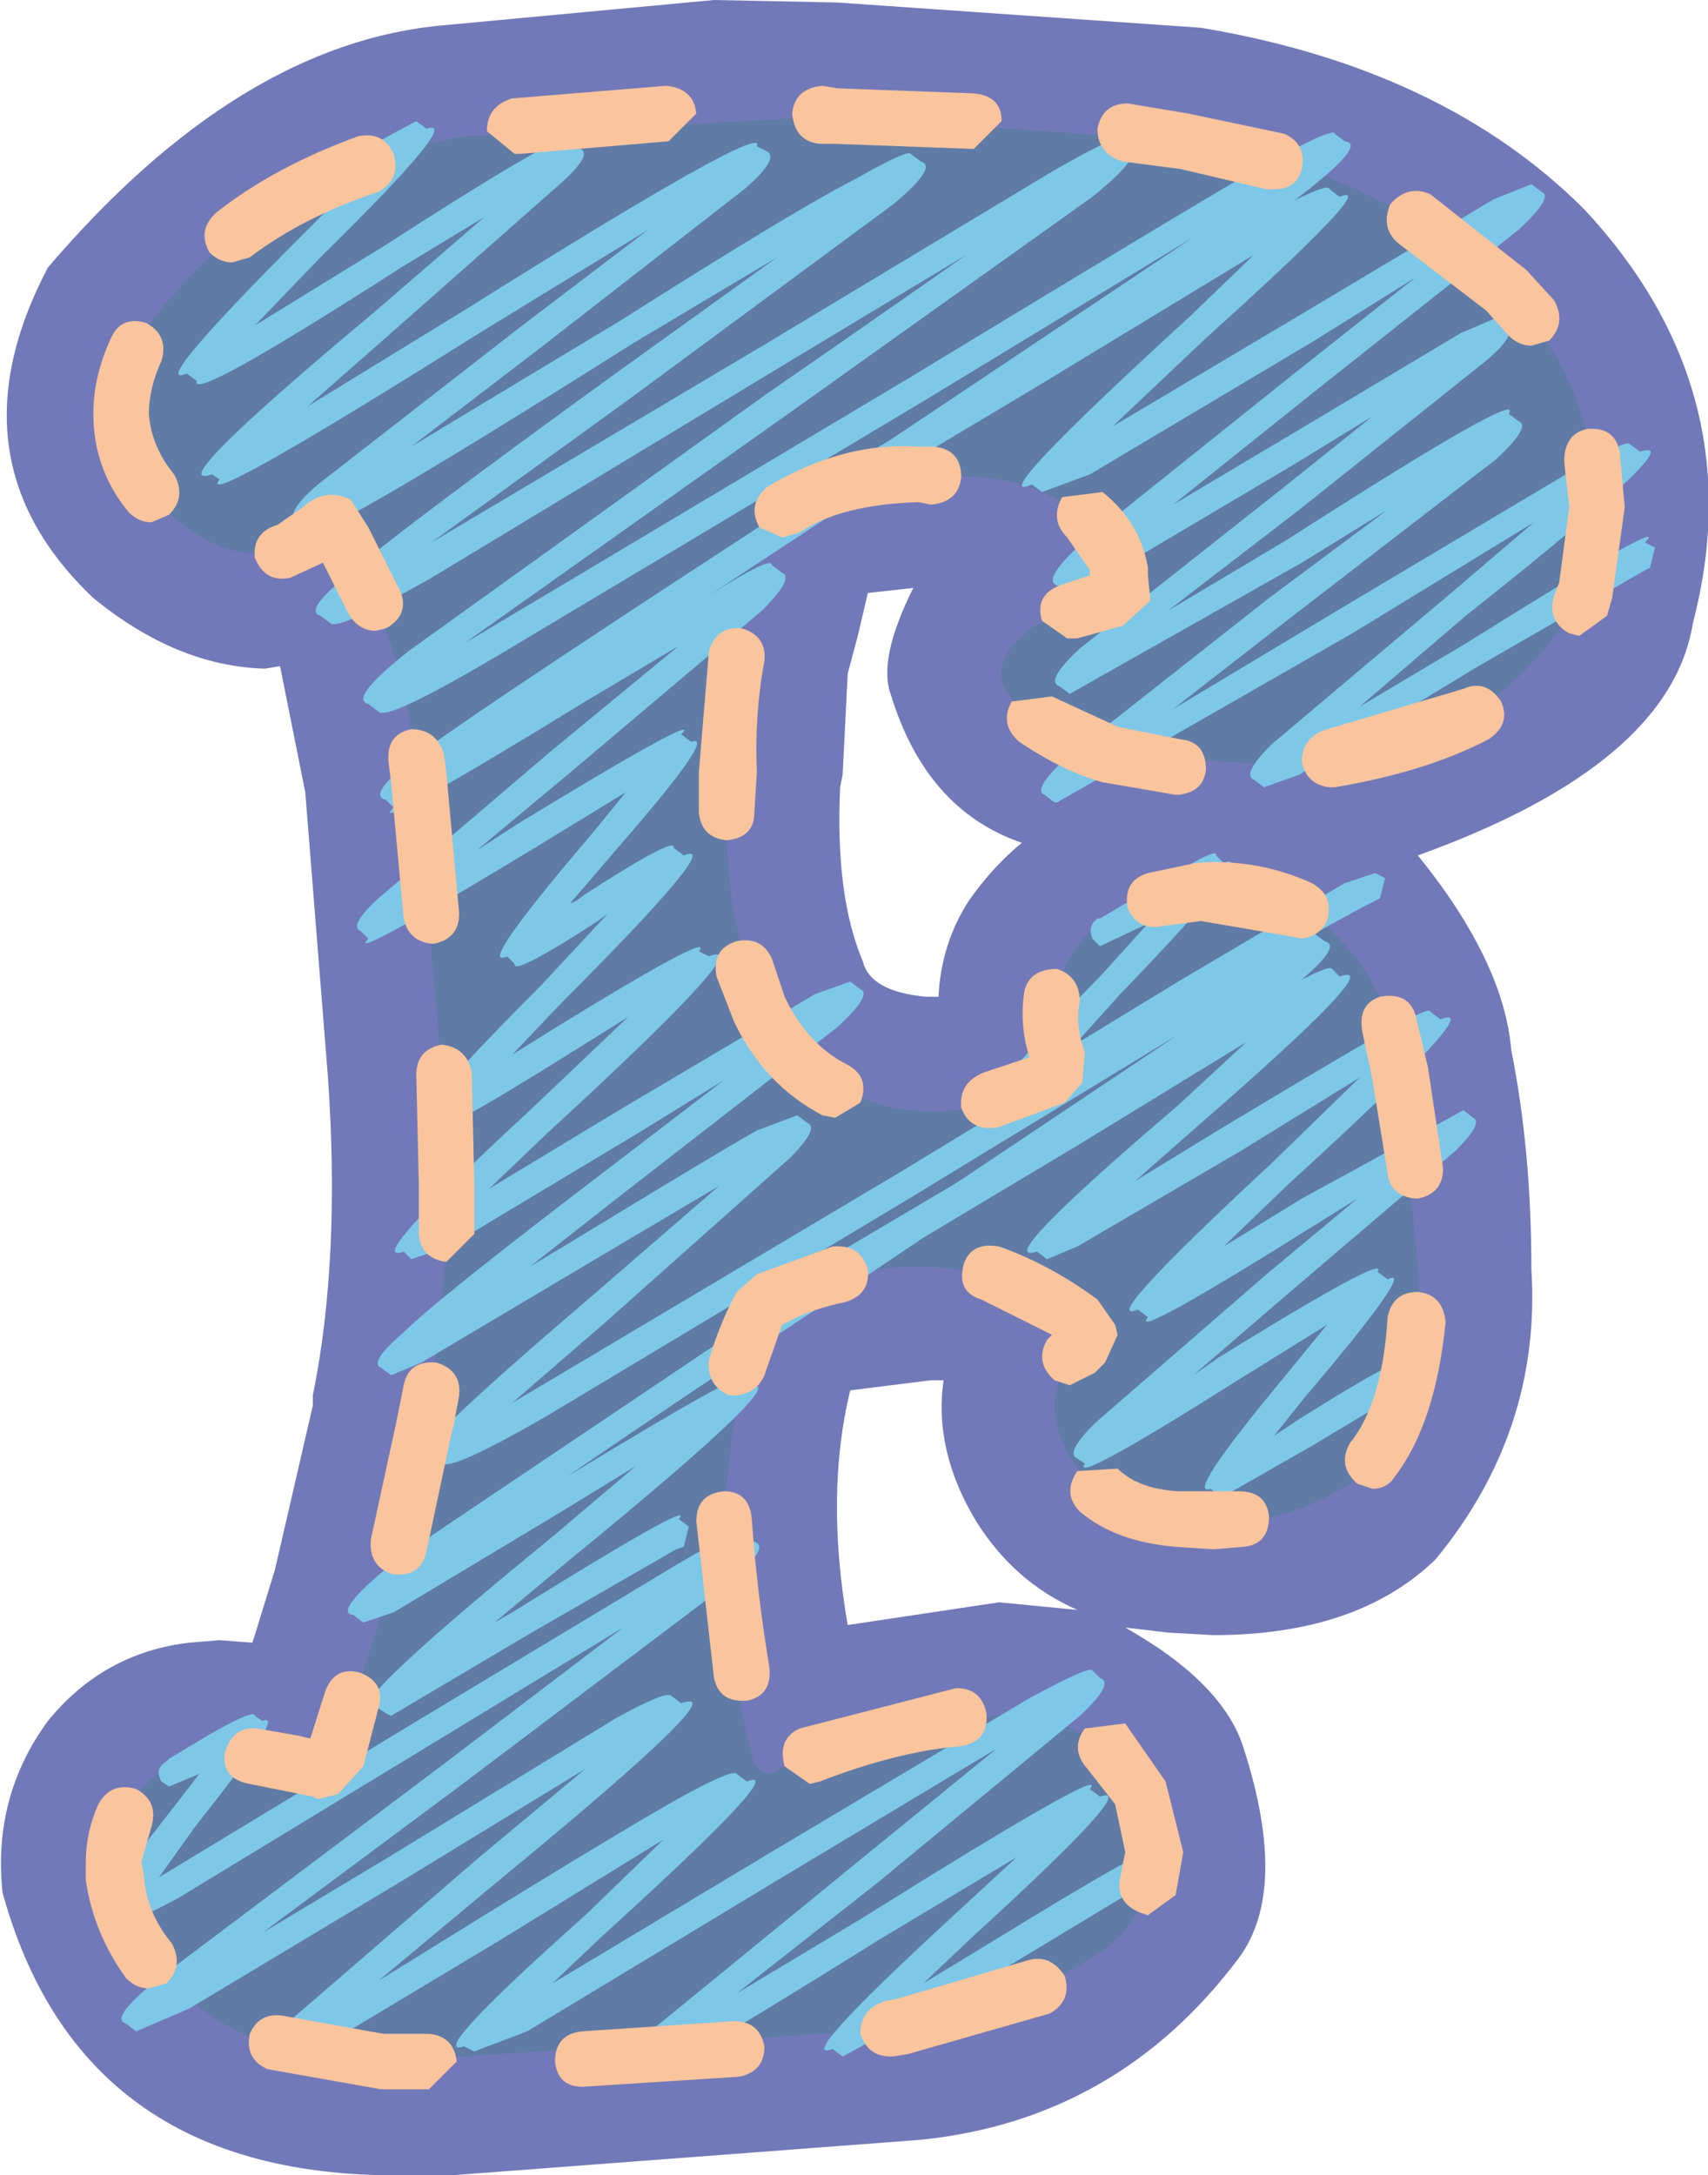 <svg width="33.85px" height="43.1px" viewBox="0 0 33.85 43.1" xmlns="http://www.w3.org/2000/svg" xmlns:xlink="http://www.w3.org/1999/xlink">
  <defs/>
  <g>
    <path stroke="none" fill="#7279b8" d="M19.2 17.85 Q19.65 17.2 20.25 16.7 18.35 16.05 17.65 13.75 17.4 13.05 18.1 11.65 L17.2 11.75 17 12.6 16.8 13.35 16.7 15.35 16.65 15.6 Q16.55 17.75 17.1 19.05 17.25 19.65 18.35 19.75 L18.6 19.75 Q18.65 18.7 19.2 17.85 M29.95 20.8 Q30.35 22.8 30.35 25.15 30.55 28.35 28.45 30.9 26.9 32.4 24.05 32.4 L23.15 32.35 22.3 32.25 Q24.25 33.35 24.65 34.65 25.55 37.45 24.55 38.8 22.15 42 18.25 42.4 L9 43.1 7.5 43.1 Q1.55 42.95 0.05 37.5 -0.15 35.6 0.95 34.1 2.05 32.75 3.75 32.55 L4.35 32.5 5 32.55 5.05 32.4 5.45 31.1 6.2 27.85 6.2 27.65 Q6.75 24.95 6.5 21.35 L6.05 15.7 5.55 13.2 5.25 13.25 Q3.5 13.2 1.85 11.85 -1.05 9.1 0.95 5.3 4.75 0.85 8.8 0.5 L14.15 0 16.6 0.05 23.8 0.55 Q28.6 1.35 31.4 4.15 34.75 7.75 33.55 12.35 33.1 15.15 28.1 16.95 29.8 19.05 29.95 20.8 M18.45 27.35 L16.85 27.55 Q16.35 29.6 16.8 32.2 L19.8 31.75 21.35 31.9 Q20.1 31.35 19.35 30.15 18.5 28.75 18.7 27.35 L18.45 27.35"/>
    <path stroke="none" fill="#5f7ba6" d="M20.5 12.4 L22.1 11.85 22.15 11.55 22.15 11.45 22.15 11.3 Q21.35 9.5 19.2 9.45 16.95 9.1 15.25 10.35 L15.25 10.4 15.15 10.5 14.65 12.9 Q14.4 14.25 14.45 15.6 14.25 17.9 15.1 20 17.25 23.15 20.85 21.4 L20.95 21.25 21 21.05 Q20.45 18 23.7 17.7 24.95 17.6 26.1 18.2 27.55 19.35 27.75 21.3 L28.1 25.1 Q28.25 27.5 26.9 29.3 25.3 30.4 23.3 30.15 22 30.05 21.25 28.95 20.45 27.65 21.5 26.6 L21.55 26.4 21.45 26.25 Q20.1 25.2 18.45 25.1 16.75 25.05 15.3 25.75 L15.25 25.8 15.1 25.9 Q13.7 30.3 14.95 34.95 L15.1 35.1 15.25 35.15 Q16.85 34.35 19.2 34.05 21.55 33.7 22.6 35.55 23.35 37.8 21.55 38.85 19.75 39.9 17.9 40.2 L7.55 40.85 Q3.5 40.85 2.25 37.25 2.15 35.25 4.05 34.75 L6.3 35.05 6.45 35 6.65 34.85 7.65 31.7 8.45 28.1 Q9.05 24.65 8.75 21.2 L8.25 15.45 Q8.1 12.85 6.75 10.65 6.75 10.3 6.45 10.45 4.85 11.6 3.35 10.15 1.65 8.5 2.9 6.5 5.3 3.3 9.25 2.7 L16.55 2.3 23.45 2.8 Q27.15 3.25 29.85 5.75 32.25 8.3 31.4 11.7 29.45 15.2 25.2 15.15 L21.95 14.95 Q21 14.7 20.2 14 19.35 13.25 20.5 12.4"/>
    <path stroke="none" fill="#7dc8e8" d="M21.65 33.1 L21.8 33.25 Q22.1 33.35 21.4 34 L17.4 37.3 14.6 39.5 17.1 38 Q22.05 34.9 21.6 35.45 L21.8 35.6 Q22.65 35.3 19.25 38.4 L18.3 39.3 19.7 38.45 Q23.2 36.3 22.7 36.8 L22.9 36.95 22.8 37.3 22.65 37.35 20 38.95 16.7 40.75 16.5 40.6 Q15.7 40.9 18.85 38 L20.15 36.8 17.4 38.45 Q12.6 41.45 12.8 41.1 L12.75 41.1 12.55 40.95 Q12.25 40.85 12.95 40.2 L17.05 36.85 19.75 34.65 15.5 37.2 10.45 40.25 9.4 40.65 9.2 40.55 Q8.4 40.8 11.6 37.95 L13.15 36.45 9.9 38.45 6.4 40.55 5.65 40.8 5.45 40.7 Q5.2 40.6 5.85 39.95 L9.5 36.8 11.6 35.05 8 37.25 3.75 39.8 2.7 40.25 2.5 40.1 Q2.15 40 3.15 39.2 L8.8 34.95 12.35 32.25 8.65 34.5 3.55 37.6 Q2.35 38.25 2.3 38.1 L2.1 38 Q1.55 38.2 3.45 35.8 L3.95 35.15 3.35 35.4 3.2 35.3 Q3.05 35.05 3.3 34.9 L3.35 34.85 4.1 34.4 Q5.05 33.85 5.05 34 L5.2 34.1 Q5.7 33.9 3.9 36.15 L3.15 37.2 8.35 34.05 13.5 30.95 Q14.7 30.25 14.8 30.4 L14.95 30.55 Q15.3 30.65 14.4 31.4 L9.1 35.4 5.2 38.3 7.7 36.8 12.2 34.05 Q13.2 33.5 13.3 33.6 L13.5 33.75 Q14.65 33.35 9.9 37.25 L7.5 39.25 9.6 37.95 Q12.85 35.95 13.7 35.5 14.55 35.05 14.6 35.15 L14.8 35.3 Q15.7 34.95 11.95 38.35 L10.95 39.3 15.2 36.75 20.4 33.65 Q21.6 33 21.65 33.1"/>
    <path stroke="none" fill="#7dc8e8" d="M26.55 19.35 Q27.55 19 23.75 22.3 L22.5 23.4 24.3 22.3 Q27.05 20.65 27.7 20.3 28.35 19.95 28.35 20.05 L28.55 20.2 Q29.55 19.8 25.55 23.45 L24.25 24.7 25.8 23.75 29 22 29.2 22.15 Q29.4 22.25 28.85 22.8 L25.45 25.7 23.65 27.25 24.15 26.9 Q27.55 24.8 27.3 25.2 L27.5 25.35 Q28.1 25.05 25.85 27.7 L25.25 28.45 25.7 28.15 Q28 26.7 27.8 27.05 L28 27.2 27.9 27.55 27.75 27.6 26 28.65 24.25 29.65 24.15 29.65 24 29.5 Q23.45 29.7 25.4 27.35 L26.3 26.25 24.45 27.4 Q21.2 29.45 21.5 29 L21.35 28.9 Q21.1 28.8 21.7 28.2 L25.1 25.25 26.9 23.75 26.1 24.25 Q22.35 26.6 22.75 26.1 L22.55 25.95 Q21.7 26.3 25.2 23.05 L26.95 21.35 24.6 22.8 21.35 24.7 20.75 24.95 20.55 24.8 Q19.6 25.1 23.35 21.9 L24.7 20.65 21.35 22.7 16.25 25.75 14.95 26.3 14.8 26.15 Q14.7 25.9 14.9 25.75 L15.05 25.75 21.05 22.2 Q24.55 20.05 25.45 19.6 26.35 19.1 26.4 19.2 L26.55 19.35"/>
    <path stroke="none" fill="#7dc8e8" d="M21.8 18.2 L22.9 17.55 Q24.15 16.75 24.1 16.95 L24.25 17.1 Q25 16.8 22.2 19.7 L21.3 20.7 23.35 19.45 26.65 17.5 27.25 17.3 27.45 17.4 27.35 17.8 27.25 17.85 Q26.25 18.35 23.6 19.95 L20.1 21.95 20.05 21.95 19.85 21.8 Q19.15 22.05 21.8 19.35 L22.75 18.3 21.8 18.75 21.65 18.6 Q21.55 18.35 21.75 18.2 L21.8 18.2"/>
    <path stroke="none" fill="#7dc8e8" d="M30.35 3.65 L30.55 3.8 Q30.8 3.9 30.1 4.55 L26 7.8 23.25 10 25.35 8.75 28.95 6.6 29.65 6.3 29.85 6.45 Q30.1 6.6 29.45 7.15 L25.75 10.1 23.15 12.1 25.5 10.7 Q30.25 7.65 29.9 8.2 L30.1 8.35 Q30.35 8.45 29.65 9.1 L25.5 12.3 23.25 14.05 26.5 12.1 31.2 9.3 Q32.25 8.7 32.3 8.8 L32.5 8.95 Q33.6 8.6 29.05 12.2 L26.95 14 29.05 12.75 Q33.2 10.15 32.6 10.75 L32.8 10.85 32.7 11.25 32.6 11.3 29.3 13.2 25.75 15.35 25.05 15.6 24.85 15.45 Q24.6 15.35 25.2 14.75 L28.7 11.8 30.4 10.35 26.8 12.55 20.95 15.9 20.9 15.9 20.7 15.75 Q20.45 15.65 21.15 15 L25.15 11.85 27.5 10.1 25.8 11.15 21.2 13.75 21 13.6 Q20.7 13.5 21.4 12.85 L25.45 9.65 27.2 8.25 25.65 9.2 21.85 11.45 21.1 11.75 20.95 11.6 Q20.65 11.5 21.4 10.8 L25.65 7.4 28.05 5.5 26.05 6.75 21.6 9.4 20.65 9.75 20.45 9.6 Q19.45 10.05 23.55 6.3 L24.85 5.05 20.65 7.6 16.3 10.2 15.45 10.5 15.3 10.35 Q15.2 10.15 15.4 10 L15.55 9.95 20.4 7.1 25.3 4.15 Q26.35 3.6 26.35 3.75 L26.55 3.9 Q27.4 3.55 23.9 6.7 L22.05 8.45 25.75 6.25 29.6 3.95 30.35 3.65"/>
    <path stroke="none" fill="#7dc8e8" d="M25.55 4.05 L16.25 10.35 14.05 11.8 Q15.3 11 15.3 11.2 L15.5 11.35 Q15.75 11.45 15.1 12.1 L11.25 15.35 9.45 16.85 10.3 16.3 Q14 14.05 13.5 14.55 L13.7 14.7 Q14.25 14.5 12.2 16.85 L11.3 17.9 Q11.45 17.85 11.55 17.75 13.4 16.55 13.35 16.8 L13.55 16.95 Q14.4 16.6 11.1 19.9 L10.15 20.9 10.95 20.4 Q14.2 18.4 13.85 18.85 L14.05 18.95 Q15.1 18.55 10.85 22.45 L9.7 23.55 12.35 21.95 16.15 19.7 16.85 19.45 17.05 19.6 Q17.3 19.7 16.6 20.35 L12.35 23.65 10.5 25.1 11.25 24.65 Q14.2 22.85 15 22.4 L15.8 22.1 16 22.25 Q16.25 22.35 15.65 22.95 L12 26.2 10.15 27.8 17.8 23.25 24.3 19.3 Q25.95 18.35 26.05 18.5 L26.25 18.65 Q26.7 18.75 25.25 19.85 L16.85 25.5 Q13.95 27.4 11.25 29.25 15.2 26.85 14.65 27.4 L14.8 27.5 Q15.95 27.1 11.3 30.9 L9.8 32.15 10.15 31.95 Q13.85 29.65 13.45 30.1 L13.65 30.25 13.55 30.65 13.4 30.7 10.45 32.4 7.75 34 7.65 33.95 7.5 33.85 Q6.35 34.2 10.95 30.45 L12.6 29.05 11.05 30 7.8 31.95 7.2 32.15 7 32 Q6.55 31.95 8 30.8 L16.55 25.05 23.35 20.5 18.1 23.7 10.85 28.05 Q8.95 29.15 8.75 29 L8.55 28.85 Q7.55 29.25 11.65 25.75 L14.25 23.5 11.55 25.1 8.35 27 7.75 27.25 7.55 27.1 Q7.3 27 8 26.4 8.65 25.75 12 23.2 L14.35 21.4 12.65 22.45 8.9 24.7 8.15 24.95 8 24.8 Q7.15 25.1 10.45 22.05 L12.45 20.15 11.25 20.9 Q8.45 22.65 8.75 22.25 L8.6 22.1 Q7.85 22.4 10.7 19.55 L12.05 18.1 11.85 18.25 Q10.15 19.35 10.2 19.1 L10.05 18.95 Q9.4 19.25 11.75 16.5 L12.4 15.7 10.6 16.8 Q6.8 19.1 7.3 18.6 L7.15 18.45 Q6.9 18.35 7.5 17.8 L10.9 14.9 13.45 12.8 11.6 13.9 Q7.2 16.6 7.8 16 L7.65 15.85 Q7.2 15.75 8.5 14.8 9.8 13.85 15.95 9.85 L23.65 4.7 18.3 7.95 9.85 13 Q7.65 14.3 7.5 14.1 L7.3 13.95 Q6.9 13.85 8.1 12.9 L15.2 7.8 Q17.3 6.35 19.15 5.05 L15.5 7.25 8.55 11.45 Q6.7 12.5 6.55 12.35 L6.35 12.2 Q6 12.1 6.95 11.35 7.85 10.55 12.2 7.4 L15.4 5.1 12.55 6.8 Q5.75 11.1 6.1 10.5 L5.9 10.35 Q5.6 10.2 6.3 9.6 L10.35 6.45 12.85 4.55 9.5 6.6 Q3.85 10.15 4.35 9.5 L4.2 9.4 Q3.15 9.75 7.4 6.2 L9.6 4.3 7.95 5.3 Q3.75 8 3.9 7.55 L3.7 7.4 Q2.9 7.75 6 4.65 L6.85 3.8 6.5 4 4.65 4.95 4.5 4.85 Q4.4 4.6 4.6 4.45 L4.7 4.4 6.2 3.5 8.25 2.4 8.45 2.55 Q9.2 2.3 6.4 5.05 L5.05 6.45 7.65 4.85 Q11.6 2.3 11.3 2.8 L11.5 2.95 Q11.75 3.05 11.15 3.6 L7.75 6.6 6.1 8.05 9.2 6.15 Q15.25 2.35 15 2.9 L15.2 3 Q15.45 3.15 14.75 3.75 L10.7 6.9 8.15 8.85 12.3 6.35 Q15.85 4.1 16.95 3.55 18 2.95 18.05 3.05 L18.25 3.2 Q18.6 3.3 17.7 4.05 L12.55 7.85 8.55 10.75 15.2 6.8 20.85 3.4 Q22.15 2.65 22.15 2.8 L22.35 2.95 Q22.7 3.05 21.65 3.9 L15.55 8.25 9.2 12.75 18 7.5 Q23.35 4.25 24.9 3.35 26.45 2.5 26.45 2.65 L26.65 2.8 Q27.15 2.85 25.55 4.05"/>
    <path stroke="none" fill="#fac49d" d="M21.85 9.75 Q22.6 10.35 22.75 11.25 L22.75 11.4 22.8 11.9 22.25 12.4 21.35 12.65 21.15 12.65 20.65 12.3 Q20.5 11.8 21 11.6 L21.6 11.4 21.6 11.3 21.15 10.65 Q20.8 10.3 21.05 9.85 L21.85 9.75"/>
    <path stroke="none" fill="#fac49d" d="M18.45 10 L18.2 9.95 Q16.65 10 15.85 10.55 L15.5 10.65 15.05 10.45 Q14.8 10 15.2 9.65 16.7 8.75 18.2 8.85 L18.5 8.85 Q19.05 8.9 19.05 9.45 19 9.95 18.45 10 M15.15 13.1 Q14.95 14.15 15 15.3 L14.95 16.1 Q14.95 16.6 14.4 16.65 13.9 16.6 13.85 16.1 L13.85 15.3 14.05 12.9 Q14.2 12.4 14.7 12.45 15.2 12.6 15.15 13.1 M14.6 18.65 Q15.1 18.55 15.3 19 L15.55 19.75 Q16 20.7 16.8 21.1 17.25 21.35 17.05 21.85 L16.55 22.15 16.3 22.1 Q15.15 21.5 14.55 20.25 L14.2 19.35 Q14.1 18.8 14.6 18.65"/>
    <path stroke="none" fill="#fac49d" d="M20.95 19.2 Q21.4 19.35 21.4 19.85 21.3 20.3 21.5 20.85 L21.45 21.45 21.1 21.85 19.75 22.35 19.6 22.35 Q19.2 22.35 19.05 21.95 19 21.45 19.5 21.25 L20.4 20.95 Q20.2 20.3 20.3 19.65 20.4 19.2 20.95 19.2"/>
    <path stroke="none" fill="#fac49d" d="M26.3 18.25 Q26.15 18.55 25.8 18.6 L25.55 18.55 23.8 18.25 23.05 18.35 Q22.55 18.45 22.35 18 22.25 17.45 22.75 17.3 L23.7 17.1 Q24.9 17 26 17.5 26.45 17.75 26.3 18.25 M27 20.45 Q26.9 19.9 27.35 19.75 27.9 19.65 28.05 20.1 L28.3 21.15 28.6 23.15 Q28.6 23.65 28.1 23.75 L28.05 23.75 Q27.55 23.7 27.5 23.25 L27.2 21.4 27 20.45 M27.65 29.25 Q27.5 29.5 27.2 29.5 L26.9 29.4 Q26.5 29.05 26.75 28.6 27.4 27.8 27.5 26.1 27.6 25.6 28.1 25.6 28.6 25.65 28.65 26.2 28.45 28.2 27.65 29.25 M19.8 24.7 Q20.8 25.05 21.75 25.75 L22.1 26.25 22.15 26.45 21.9 27 21.7 27.2 21.2 27.45 20.9 27.35 Q20.5 27 20.75 26.55 L20.85 26.45 19.45 25.75 Q18.95 25.6 19.1 25.05 19.25 24.6 19.8 24.7 M21.35 29.15 L22.15 29.1 Q22.55 29.5 23.35 29.55 L24.55 29.55 Q25.1 29.55 25.15 30.05 25.15 30.6 24.65 30.65 L24.05 30.7 23.3 30.65 Q22.1 30.55 21.4 29.95 21.05 29.6 21.35 29.15"/>
    <path stroke="none" fill="#fac49d" d="M17.2 25.15 Q17.25 25.65 16.75 25.8 16.05 25.95 15.6 26.2 L15.5 26.25 15.15 27.25 Q15 27.6 14.6 27.65 L14.45 27.65 Q14 27.45 14.05 26.95 14.25 26.25 14.6 25.6 L15 25.25 16.5 24.7 Q17.05 24.65 17.2 25.15"/>
    <path stroke="none" fill="#fac49d" d="M22.3 34.15 L23.1 35.3 23.45 36.7 23.3 37.55 22.75 37.95 22.6 37.9 Q22.1 37.7 22.2 37.2 L22.3 36.7 22.1 35.75 21.55 35.05 Q21.2 34.65 21.5 34.25 L22.3 34.15 M19.55 33.95 Q19.6 34.5 19.05 34.6 17.8 34.7 16.25 35.3 L16.05 35.35 15.55 35 Q15.4 34.45 15.85 34.25 L18.95 33.45 Q19.45 33.45 19.55 33.95 M17.8 39.6 L20.35 38.85 Q20.8 38.7 21.1 39.15 21.25 39.65 20.8 39.9 L18 40.7 17.7 40.75 17.65 40.75 Q17.2 40.75 17.05 40.3 17.05 39.8 17.55 39.65 L17.8 39.6 M13.8 30.15 Q13.8 29.6 14.35 29.55 14.85 29.55 14.9 30.1 15 31.55 15.25 33.05 15.3 33.6 14.8 33.7 L14.7 33.7 Q14.25 33.7 14.15 33.25 L13.8 30.15 M2.85 37.15 Q2.9 37.9 3.4 38.5 3.65 38.95 3.3 39.3 L2.95 39.4 Q2.7 39.4 2.5 39.2 1.85 38.3 1.7 37.25 L1.7 36.9 Q1.7 36.3 1.95 35.75 2.2 35.3 2.7 35.45 3.15 35.7 3 36.2 L2.8 36.9 2.85 37.15 M4.95 40.3 Q5.15 39.85 5.65 39.95 L7.6 40.3 8.5 40.3 Q9 40.35 9.05 40.85 L8.5 41.4 7.55 41.4 5.3 41 Q4.85 40.8 4.95 40.3 M15.15 40.55 Q15.15 41.05 14.65 41.15 L11.55 41.35 Q11.05 41.35 11 40.85 11 40.3 11.55 40.25 L14.55 40.05 Q15.05 40.05 15.15 40.55"/>
    <path stroke="none" fill="#fac49d" d="M7.15 33.15 Q7.65 33.35 7.5 33.85 L7.2 35 6.7 35.55 6.3 35.65 6.2 35.6 5.7 35.5 4.95 35.35 Q4.4 35.25 4.45 34.75 4.6 34.2 5.1 34.25 L5.95 34.4 6.15 34.45 6.45 33.5 Q6.65 33 7.15 33.15"/>
    <path stroke="none" fill="#fac49d" d="M7.7 15.1 Q7.65 14.55 8.15 14.45 8.65 14.45 8.8 14.95 L8.85 15.35 9.1 18.1 Q9.1 18.6 8.6 18.7 L8.55 18.7 Q8.1 18.65 8 18.2 L7.75 15.5 7.7 15.1 M8.75 20.7 Q9.25 20.75 9.35 21.25 L9.4 23.45 9.4 24.45 8.85 25 8.8 25 Q8.3 24.9 8.3 24.4 L8.3 23.45 8.25 21.3 Q8.25 20.8 8.75 20.7 M8.95 28.4 L8.45 30.75 Q8.35 31.2 7.9 31.2 L7.8 31.2 Q7.3 31.05 7.35 30.5 L7.85 28.2 7.9 27.95 8 27.45 Q8.1 26.95 8.65 27 9.15 27.15 9.1 27.65 L9 28.2 8.95 28.4"/>
    <path stroke="none" fill="#fac49d" d="M6.95 9.9 L7.3 10.45 7.95 11.75 Q8.1 12.2 7.65 12.45 L7.45 12.5 Q7.1 12.5 6.9 12.15 L6.4 11.15 5.75 11.45 Q5.25 11.55 5.05 11.05 5 10.55 5.5 10.4 L6 10.05 Q6.45 9.65 6.95 9.9"/>
    <path stroke="none" fill="#fac49d" d="M30.8 5.95 Q31.05 6.4 30.7 6.75 L30.35 6.85 Q30.1 6.85 29.9 6.65 L29.45 6.15 27.75 4.85 Q27.35 4.55 27.55 4.05 27.9 3.65 28.35 3.85 L30.25 5.35 30.8 5.95 M31.45 8.5 Q32 8.45 32.1 8.95 L32.2 10.05 31.95 11.85 31.85 12.2 31.3 12.6 31.1 12.55 Q30.65 12.3 30.8 11.8 L30.9 11.55 31.1 10.05 31 9.15 Q31 8.6 31.45 8.5 M25.25 3.75 L25.1 3.75 23.4 3.35 22.25 3.2 Q21.75 3.05 21.75 2.55 21.85 2.05 22.35 2.05 L23.55 2.25 25.45 2.65 Q25.9 2.85 25.8 3.35 25.7 3.75 25.25 3.75 M19.3 2.95 L19.25 2.95 16.55 2.85 16.25 2.85 Q15.75 2.8 15.7 2.25 15.75 1.75 16.3 1.7 L16.6 1.75 19.3 1.85 Q19.85 1.9 19.85 2.4 L19.3 2.95 M23.35 15.75 L23.3 15.75 21.85 15.5 Q21.1 15.3 20.2 14.7 19.8 14.35 20.05 13.9 L20.85 13.8 22.15 14.4 23.4 14.65 Q23.9 14.7 23.9 15.25 23.85 15.7 23.35 15.75 M26.35 15.6 Q25.9 15.55 25.8 15.1 25.8 14.6 26.3 14.45 L29 13.65 Q29.45 13.45 29.75 13.9 29.95 14.35 29.5 14.65 28.25 15.3 26.45 15.6 L26.35 15.6 M13.8 2.25 L13.25 2.8 10.3 3.05 10.2 3.05 9.65 2.6 Q9.65 2.1 10.15 1.95 L13.2 1.7 Q13.75 1.75 13.8 2.25 M7.5 3.8 Q6 4.3 4.95 5.1 L4.6 5.2 Q4.35 5.2 4.15 5 3.9 4.55 4.3 4.2 5.45 3.3 7.1 2.7 7.6 2.6 7.8 3.05 7.95 3.55 7.5 3.8 M2.2 6.7 Q2.4 6.25 2.9 6.4 3.35 6.65 3.2 7.15 2.95 7.7 2.95 8.2 3 8.85 3.45 9.4 3.7 9.85 3.35 10.2 L3 10.35 Q2.75 10.35 2.55 10.15 1.85 9.3 1.85 8.2 1.85 7.45 2.2 6.7"/>
  </g>
</svg>